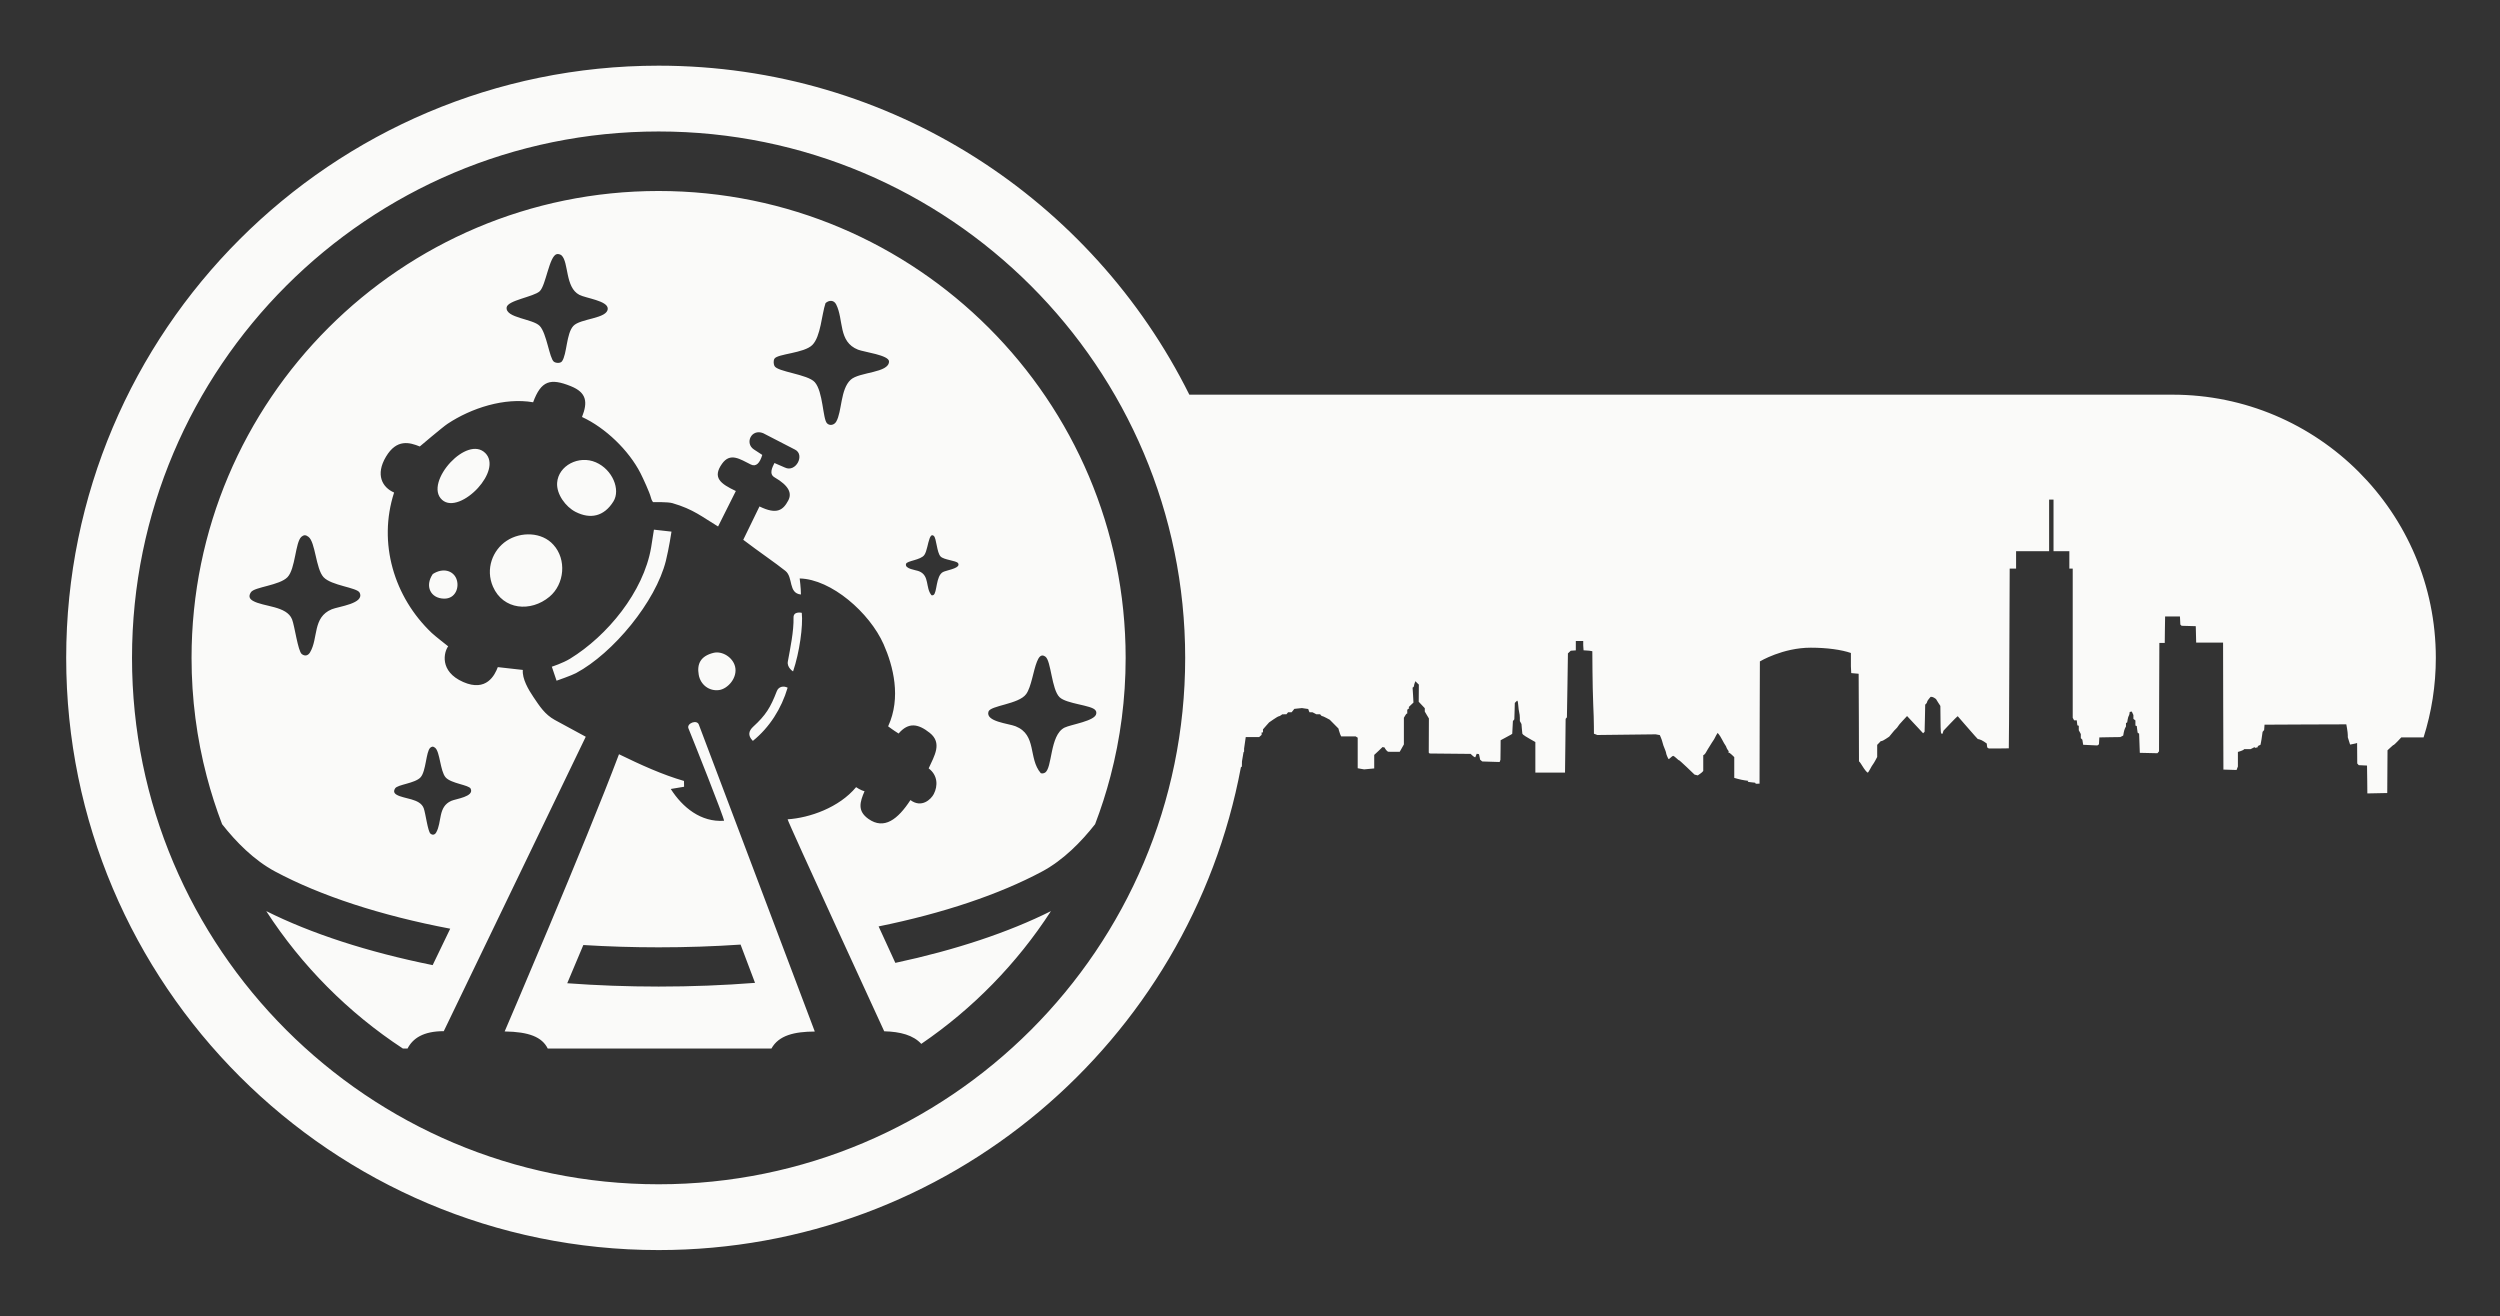 <?xml version="1.0" encoding="UTF-8" standalone="no"?>
<!DOCTYPE svg PUBLIC "-//W3C//DTD SVG 1.1//EN" "http://www.w3.org/Graphics/SVG/1.1/DTD/svg11.dtd">
<svg width="100%" height="100%" viewBox="0 0 4489 2363" version="1.1" xmlns="http://www.w3.org/2000/svg" xmlns:xlink="http://www.w3.org/1999/xlink" xml:space="preserve" xmlns:serif="http://www.serif.com/" style="fill-rule:evenodd;clip-rule:evenodd;stroke-linejoin:round;stroke-miterlimit:2;">
    <rect x="0" y="0" width="4489" height="2363" fill="#333333" stroke="none"/>
    <g transform="matrix(1,0,0,1,-4606,-5669)">
        <g id="key-white" transform="matrix(1.056,0,0,0.758,4232.28,6331.58)">
            <rect x="354.331" y="-874.294" width="4251.97" height="3118.39" style="fill:none;"/>
            <g transform="matrix(1.083,0,0,1.583,-364.987,-1247.96)">
                <path d="M2612.1,1384.26C2531.43,1795.31 2152.52,2106.82 1697.84,2106.82C1184.49,2106.82 767.717,1709.74 767.717,1220.63C767.717,731.532 1184.49,334.444 1697.84,334.444C2062.73,334.444 2378.83,535.075 2531.13,826.772L4074.8,826.772C4302.96,826.772 4488.19,1003.25 4488.19,1220.63C4488.19,1262.11 4481.44,1302.1 4468.95,1339.66L4433.93,1339.66L4428.02,1345.67C4424.63,1348.98 4421.98,1351.29 4421.98,1350.99C4421.98,1350.59 4419.86,1352.19 4417.22,1354.6L4412.35,1358.91L4411.92,1422.88L4380.69,1423.48L4380.48,1402.63L4380.16,1381.77L4367.14,1381.17L4365.97,1379.86L4364.82,1378.66L4364.6,1347.98L4362.27,1348.68C4361.11,1348.98 4358.56,1349.48 4356.87,1349.78L4353.59,1350.38L4351.8,1344.97L4349.99,1339.46L4349.99,1336.15C4349.99,1334.34 4349.46,1329.93 4348.83,1326.42L4347.66,1320.1L4283.41,1320.3L4219.26,1320.61L4218.63,1328.63L4217.36,1330.03L4216.19,1331.33L4215.34,1337.05C4214.92,1340.16 4214.28,1344.47 4213.75,1346.67L4212.9,1350.69L4210.48,1351.79L4208.14,1352.89L4208.78,1353.39L4209.41,1354L4207.19,1354.7L4204.97,1355.3L4203.27,1354.3L4200.31,1355.8L4197.34,1357.2L4187.4,1357.2L4186.34,1358.11C4185.8,1358.61 4183.58,1359.51 4181.47,1360.21L4177.44,1361.41L4177.44,1383.17L4175.33,1388.39L4154.69,1387.79L4154.37,1292.83L4154.16,1197.77L4111.92,1197.77L4111.29,1173.21L4089.05,1172.61L4087.04,1170.7L4086.83,1165.89C4086.83,1163.28 4086.61,1160.57 4086.51,1159.97L4086.4,1158.67L4063.12,1158.67L4063.12,1160.47C4063.12,1160.73 4063.11,1161.62 4063.08,1163L4063.07,1163.08L4063.07,1163.65C4062.99,1167.28 4062.87,1173.53 4062.79,1180.23L4062.59,1198.28L4054.12,1198.28L4053.8,1279.39L4053.59,1360.51L4052.32,1361.92L4051.15,1363.32L4023.43,1362.72L4022.36,1334.04L4020.04,1332.64L4019.29,1327.62L4018.66,1322.61L4017.6,1322.31L4016.54,1321.91L4016.54,1314.29L4013.37,1311.88L4013.37,1306.17L4010.82,1300.95L4009.24,1301.25L4007.54,1301.55L4007.23,1304.06C4007.01,1305.46 4006.49,1307.07 4005.96,1307.57C4005.53,1308.17 4004.79,1310.48 4004.36,1312.78L4003.62,1317.1L4002.67,1317.7L4001.72,1318.2L4001.72,1323.21L4000.23,1325.92C3999.49,1327.42 3998.44,1330.53 3998.12,1332.74L3997.38,1336.85L3995.05,1338.05L3992.72,1339.15L3976.31,1339.36L3959.91,1339.66L3959.59,1344.87L3959.27,1349.98L3958,1350.89L3956.72,1351.69L3934.5,1350.69L3933.23,1343.07L3930.79,1340.76L3930.79,1334.64L3929.21,1331.74L3927.62,1328.93L3927.62,1322.31L3926.56,1321.91L3925.39,1321.61L3924.98,1318.6L3924.86,1317.73L3924.86,1317.72C3924.69,1316.37 3924.55,1315.22 3924.55,1314.89L3924.45,1314.09L3920.32,1314.09L3919.15,1312.18L3918.1,1310.18L3918.1,1087.08L3912.8,1087.08L3912.8,1061.01L3887.96,1061.01L3887.96,983.798L3881.04,983.798L3881.04,1061.01L3829.17,1061.01L3829.17,1087.08L3819.12,1087.08L3818.58,1220.84C3818.27,1295.04 3817.95,1355.8 3817.74,1356C3817.64,1356.1 3810.53,1356.2 3801.97,1356.2L3786.3,1356.2L3785.03,1355.4L3783.86,1354.7L3783.45,1351.69L3783.12,1348.78L3778.89,1345.97C3776.56,1344.47 3773.39,1342.96 3771.79,1342.66L3769.04,1342.06L3764.39,1337.25C3761.85,1334.64 3754.85,1327.02 3748.83,1320.3L3737.71,1308.07L3736.97,1308.27C3736.55,1308.47 3731.46,1313.29 3725.65,1319.1L3715.16,1329.63L3714.42,1331.93L3713.68,1334.14L3712.73,1334.14C3710.93,1334.14 3710.72,1332.34 3710.51,1312.58L3710.29,1292.53L3706.8,1287.42L3703.41,1282.2L3700.98,1280.6C3699.6,1279.69 3697.7,1278.99 3696.74,1278.99L3694.94,1278.99L3692.19,1282.1C3690.71,1283.81 3689.44,1285.81 3689.44,1286.51C3689.44,1287.21 3688.8,1288.52 3687.96,1289.22L3686.47,1290.62L3686.05,1310.98L3685.52,1331.23L3683.19,1333.44L3675.99,1326.02C3673.39,1323.43 3670.13,1320.08 3667.35,1317.23L3667.26,1317.13L3667.25,1317.12L3667.2,1317.08L3665.92,1315.76L3664.74,1314.56L3663.97,1313.77L3663.4,1313.18L3658,1307.67L3651.22,1314.59C3647.52,1318.3 3644.13,1322.11 3643.81,1323.01C3643.39,1323.91 3642.01,1325.52 3640.74,1326.62C3639.37,1327.72 3636.4,1330.83 3634.18,1333.64L3629.95,1338.55L3624.65,1341.86C3621.8,1343.67 3618.83,1345.17 3618.09,1345.17L3616.82,1345.17L3611.1,1350.79L3611.1,1368.93L3608.35,1373.85C3606.87,1376.56 3604.96,1379.46 3604.22,1380.27C3603.48,1381.07 3601.58,1384.18 3599.99,1387.08C3598.4,1389.89 3596.81,1392.3 3596.39,1392.3C3595.01,1392.3 3591.41,1387.99 3587.71,1382.27C3585.81,1379.26 3583.79,1376.56 3583.37,1376.15L3582.52,1375.65L3582.31,1309.98L3581.99,1244.4L3570.35,1243.4L3569.82,1233.29L3569.82,1213.3C3555.19,1208.49 3532.42,1205.39 3506.83,1205.39C3462.69,1205.39 3426.91,1225.95 3426.91,1225.95C3426.91,1225.95 3426.92,1226.2 3426.93,1226.33L3426.91,1226.35L3426.59,1317.6L3426.38,1408.84L3420.45,1409.04L3420.03,1408.24L3419.5,1407.44L3413.68,1406.84L3407.86,1406.13L3408.39,1405.33L3408.91,1404.63L3403.3,1403.93C3400.34,1403.53 3395.26,1402.53 3392.3,1401.72L3386.68,1400.22L3386.68,1369.14L3382.87,1365.63C3380.76,1363.72 3378.53,1362.22 3378,1362.22L3377.05,1362.22L3377.58,1361.41L3378.11,1360.51L3376.31,1358.11C3375.36,1356.8 3374.51,1355.1 3374.3,1354.4C3374.19,1353.59 3373.45,1352.29 3372.71,1351.39C3371.87,1350.38 3369.64,1346.78 3367.74,1343.17C3365.72,1339.56 3363.4,1335.85 3362.34,1334.84L3360.54,1332.94L3358.21,1336.65L3358.02,1336.98L3358.01,1336.99C3356.93,1338.85 3355.99,1340.48 3355.99,1340.76C3355.99,1341.06 3354.08,1344.07 3351.64,1347.38C3349.32,1350.79 3346.46,1355.2 3345.29,1357.1C3342.01,1362.82 3340.74,1364.62 3339.37,1365.53L3337.99,1366.33L3337.99,1389.79L3337.14,1390.79C3336.72,1391.4 3334.82,1392.9 3332.91,1394.2L3329.41,1396.51L3324.34,1395.31L3312.16,1384.18C3305.39,1378.06 3299.88,1373.35 3299.88,1373.75C3299.88,1374.15 3298.08,1372.85 3295.96,1370.84C3293.74,1368.84 3291.41,1367.23 3290.78,1367.23C3290.14,1367.23 3288.34,1368.43 3286.76,1369.94C3285.27,1371.34 3283.79,1372.34 3283.58,1372.14C3282.52,1370.84 3279.77,1364.72 3279.77,1363.42C3279.77,1362.72 3279.13,1360.61 3278.39,1358.91C3276.17,1353.89 3274.26,1348.88 3273.74,1346.17C3273.42,1344.77 3272.46,1341.96 3271.51,1339.96L3269.82,1336.15L3266.64,1335.64L3263.36,1335.04L3171.69,1336.05L3169.04,1335.04L3166.39,1334.14L3166.29,1322.91C3166.29,1316.69 3165.87,1301.65 3165.23,1289.52C3164.7,1277.39 3164.17,1254.73 3164.07,1239.09L3163.85,1210.71L3161.74,1210.31C3160.57,1210.01 3157.5,1209.71 3154.86,1209.61L3150.09,1209.31L3149.56,1201.79L3149.56,1195.37L3137.92,1195.37L3137.92,1209.4L3129.98,1209.91L3125.53,1213.92L3124.79,1261.75L3123.95,1309.58L3122.99,1310.68L3121.93,1311.88L3121.51,1351.09C3121.19,1372.64 3120.98,1390.79 3120.98,1391.3L3120.98,1392.3L3074.4,1392.3L3074.4,1346.58L3065.51,1341.76C3060.64,1339.15 3055.99,1336.35 3055.24,1335.55L3053.97,1334.04L3053.23,1326.82L3052.6,1319.6L3050.06,1315.19L3050.06,1310.38C3050.06,1307.77 3049.63,1303.96 3049,1302.06C3048.47,1300.15 3047.83,1295.74 3047.62,1292.23C3047.3,1288.72 3046.88,1285.61 3046.46,1285.31L3045.82,1284.61L3043.92,1286.31L3042.12,1288.12L3041.8,1300.35L3041.38,1312.58L3040.32,1313.89L3039.15,1315.09L3038.1,1334.24L3035.87,1335.64C3034.6,1336.35 3030.58,1338.45 3026.77,1340.36L3019.89,1343.87L3019.78,1358.51L3019.57,1373.25L3018.3,1376.46L2990.99,1375.65L2989.4,1374.35L2987.71,1373.05L2986.86,1368.93L2985.91,1364.72L2982.31,1364.12L2981.25,1366.63L2980.19,1369.24L2979.34,1369.24C2978.81,1369.24 2977.12,1368.13 2975.64,1366.83L2972.78,1364.32L2908.42,1363.72L2907.68,1363.12L2907.04,1362.42L2907.25,1311.28L2903.97,1306.07L2900.8,1300.95L2900.8,1295.94L2891.27,1286.31L2891.48,1260.64L2888.73,1258.14L2886.08,1255.53L2884.92,1258.34C2884.39,1259.84 2883.86,1261.65 2883.86,1262.45C2883.86,1263.25 2883.33,1264.15 2882.8,1264.45L2881.64,1265.15L2882.38,1276.29L2883.01,1287.52L2879.2,1290.92L2875.5,1294.33L2875.92,1295.04L2876.45,1295.84L2873.27,1298.25L2873.27,1304.06L2872.53,1304.06C2872,1304.06 2870.84,1305.46 2869.89,1307.17L2867.98,1310.28L2867.98,1350.18L2861.42,1361.21L2852.31,1361.21L2843.11,1361.11L2841.52,1359.91C2840.67,1359.21 2839.4,1357.81 2838.76,1356.7L2837.6,1354.7L2834.42,1354.1L2827.97,1360.01L2821.4,1365.83L2821.4,1386.08L2813.46,1386.78L2805.63,1387.49L2800.55,1386.68L2795.47,1385.78L2795.47,1340.06L2793.88,1339.15L2792.29,1338.15L2769.53,1338.15L2767.95,1334.94C2767.2,1333.14 2766.25,1330.43 2765.93,1329.03L2765.3,1326.42L2751.54,1313.18L2746.03,1310.38C2743.07,1308.87 2740.21,1307.67 2739.79,1307.77C2739.36,1307.87 2738.41,1307.37 2737.78,1306.57L2736.51,1305.06L2730.58,1305.06L2727.61,1303.56L2724.54,1302.06L2719.78,1302.06L2718.72,1299.65L2717.77,1297.14L2712.79,1296.44L2707.92,1295.74L2701.89,1296.34L2695.96,1296.94L2693.84,1299.55L2691.62,1302.06L2686.12,1302.06L2683.58,1305.06L2680.19,1305.06L2676.91,1305.16L2674.9,1306.57C2673.73,1307.37 2672.25,1308.07 2671.51,1308.07C2670.77,1308.07 2667.06,1310.18 2663.25,1312.68L2656.37,1317.2L2651.5,1322.41L2646.74,1327.62L2646.74,1332.14L2644.62,1332.14L2644.62,1335.85L2642.72,1337.45L2640.7,1339.15L2619.69,1339.15C2618.88,1344.9 2618.02,1350.62 2617.1,1356.33L2617.1,1360.81L2616.16,1361.99C2615.41,1366.49 2614.61,1370.96 2613.78,1375.43L2613.6,1383.27L2612.44,1384.08C2612.37,1384.13 2612.25,1384.19 2612.1,1384.26ZM1697.84,432.909C1241.53,432.909 871.063,785.877 871.063,1220.63C871.063,1655.39 1241.53,2008.36 1697.84,2008.36C2154.14,2008.36 2524.61,1655.39 2524.61,1220.63C2524.61,785.877 2154.14,432.909 1697.84,432.909ZM1690.52,1028.77L1718.08,1031.71C1718.08,1031.71 1714.07,1056.97 1709.27,1075.37C1693.32,1136.42 1626.72,1213.53 1568.11,1243.46C1561.2,1246.98 1537.63,1254.8 1537.63,1254.8L1530.2,1233.83C1530.2,1233.83 1547.4,1228.57 1558.79,1221.91C1617.33,1187.66 1674.16,1121.89 1686.08,1055.51C1687.15,1049.56 1690.52,1028.77 1690.52,1028.77ZM1343.3,1095.16C1359.81,1085.07 1375.29,1090.48 1380.26,1102.07C1385.62,1114.57 1379.26,1132.33 1360.93,1131.99C1339.94,1131.61 1330.3,1113.4 1343.3,1095.16ZM1908.97,1240.87C1908.97,1240.87 1899.05,1235.14 1900.76,1226.06C1904.51,1206.16 1910.23,1180.75 1909.68,1160.4C1909.4,1150.2 1922.65,1153.22 1922.65,1153.22C1924.77,1172.96 1919.18,1212.15 1908.97,1240.87ZM1532.63,1051.33C1553.66,1073.2 1550.29,1110.23 1526.48,1129.16C1497.1,1152.53 1453.71,1148.93 1437.78,1114.05C1425.72,1087.63 1437.21,1059.27 1459.28,1045.41C1481.59,1031.41 1514.65,1032.15 1532.63,1051.33ZM1599.32,927.995C1625.57,938.874 1638.37,968.931 1626.92,986.512C1612.13,1009.24 1590.58,1013.36 1567.51,1002.19C1551.93,994.641 1537.3,975.703 1538.52,958.673C1540.35,932.924 1572.58,916.916 1599.32,927.995ZM1875,1805.25L1523.79,1805.25C1514.81,1787.99 1494.37,1780.21 1456.14,1779.66C1456.14,1779.66 1582.94,1498.27 1635.65,1364.83C1669.76,1380.68 1703.87,1395.48 1737.69,1404.8L1737.84,1413.5L1716.94,1416.81C1735.41,1444.47 1764.31,1466.82 1800.53,1464.4C1802.14,1462.95 1749.58,1337.43 1744.71,1326.15C1741.49,1318.68 1758.04,1312.39 1761.04,1320.57L1943.07,1779.8C1911.13,1779.9 1886.43,1785.43 1875,1805.25ZM1849.24,1706.96L1826.54,1649.69C1784.73,1652.38 1741.72,1653.78 1697.84,1653.78C1657.63,1653.78 1618.16,1652.6 1579.66,1650.34C1570.73,1670.62 1562.2,1689.92 1554.38,1707.53C1600.89,1710.8 1648.84,1712.51 1697.84,1712.51C1749.63,1712.51 1800.26,1710.6 1849.24,1706.96ZM2110.25,1798.26C2097.8,1785.23 2077.36,1780.01 2052.06,1779.42C2052.06,1779.42 1899.97,1464.66 1900.4,1462.21C1934.96,1460.09 1981.31,1444.6 2007.92,1414.09C2007.92,1414.09 2015.02,1418.86 2021.19,1420.17C2013.82,1436.48 2009.61,1449.7 2027.33,1461.64C2052.03,1478.28 2073.57,1462.19 2093.23,1433.43C2110.71,1445.84 2125.56,1432.36 2129.89,1424.39C2136.58,1412.08 2136.18,1396.24 2121.86,1386C2130.76,1367.23 2143.71,1348.04 2123.43,1332.75C2105.43,1319.17 2090.18,1316.53 2074.66,1333.84C2066.66,1329.15 2058.21,1323.08 2058.21,1323.08C2079.06,1280.1 2066.23,1232.76 2051.11,1200.23C2029.16,1153 1969,1102.85 1919.34,1101.8C1919.34,1101.8 1921.41,1117.03 1921.29,1125.82C1901.09,1123.83 1909.57,1100.14 1896.9,1090.44C1881.76,1078.85 1855.2,1061.69 1830.75,1043.93L1856.23,994.016C1883.59,1006.78 1893.35,999.496 1901.37,985.171C1907.43,974.356 1902.72,963.046 1879.85,950.453C1870.65,945.39 1876.62,935.06 1879.73,929.027L1896.15,935.822C1913.35,943.755 1928.08,916.674 1912.04,908.994L1861.93,884.354C1843.36,877.327 1832.87,899.44 1847.29,908.621L1860.6,916.916C1856.83,929.119 1850.87,935.136 1842.74,931.309C1825.41,923.156 1810.33,912.807 1797.41,930.173C1781.99,950.885 1794.88,960.039 1819.12,970.937L1791.22,1024.02C1766.43,1009.86 1752.88,998.323 1719.49,989.069C1712.31,987.079 1689.13,987.557 1689.13,987.557C1689.13,987.557 1686.88,985.434 1685.47,979.852C1683.89,973.628 1673.69,952.246 1669.41,944.253C1651.07,910.023 1614.22,876.184 1577.59,860.162C1586.8,837.888 1585,823.592 1559.85,813.982C1528.07,801.839 1513.45,805.417 1500.83,838.13C1456.02,830.753 1404.01,846.631 1366.4,870.418C1358.69,875.299 1322.88,904.285 1322.88,904.285C1306.88,898.143 1286.7,892.569 1269.82,919.536C1252.86,946.637 1264.05,965.611 1282.55,973.206C1256.98,1048.63 1282.24,1129.57 1341.74,1183.41C1346.75,1187.95 1367.45,1203.35 1367.45,1203.35C1360.96,1211.54 1352.98,1240.78 1391.02,1256.72C1427.58,1272.05 1440.75,1246.25 1445.37,1234.47L1484.66,1238.67C1483.39,1251.9 1493.63,1268.4 1501.32,1279.24C1511.28,1293.3 1519.14,1305.19 1534.77,1313.47C1545.33,1319.07 1583.46,1338.65 1583.46,1338.65L1360.55,1779.25C1328.31,1779.21 1311.82,1790.09 1303.68,1805.25L1296.38,1805.25C1210.71,1751.71 1137.5,1681.54 1081.82,1599.58C1151.91,1633.03 1241.04,1660.79 1343.1,1680.41L1370.67,1625.9C1261.41,1606.12 1167.1,1576.67 1095.8,1540.35C1062.49,1523.38 1034.2,1495.88 1012.51,1469.53C1003.15,1446.17 995.07,1422.21 988.347,1397.73C972.813,1341.17 964.542,1281.81 964.542,1220.63C964.542,835.033 1293.12,521.973 1697.84,521.973C2102.55,521.973 2431.13,835.033 2431.13,1220.63C2431.13,1281.81 2422.86,1341.17 2407.32,1397.73C2400.6,1422.21 2392.52,1446.17 2383.16,1469.53C2361.47,1495.88 2333.18,1523.38 2299.87,1540.35C2232.58,1574.63 2144.78,1602.79 2043.26,1622.48C2052.44,1641.56 2061.39,1660.13 2069.54,1677.05C2164.52,1657.67 2247.67,1631.17 2313.85,1599.58C2260.55,1678.02 2191.2,1745.66 2110.25,1798.26ZM2140.64,1068.97C2134.5,1063.08 2134.21,1041.3 2129.82,1038.03C2126.28,1035.39 2124.49,1039.1 2123.38,1041.8C2120.56,1048.61 2119.09,1061.08 2115.11,1066.57C2109.42,1074.42 2087.76,1075.17 2086.3,1080C2084,1087.62 2101.69,1088.99 2106.98,1091.1C2123.53,1097.69 2116.53,1115.54 2126.28,1126.89C2127.36,1127.26 2128.31,1127.08 2129.31,1126.58C2135.27,1123.62 2132.91,1097.86 2144.41,1092.14C2149.19,1089.76 2168.15,1087.08 2168.65,1081.45C2168.76,1080.2 2168.72,1079.87 2167.96,1078.85C2165.07,1074.95 2146.02,1074.13 2140.64,1068.97ZM1545.59,618.444C1543.94,616.927 1540.24,615.897 1537.99,616.427C1526.06,619.251 1520.94,663.171 1511.21,671.945C1501.84,680.385 1460.5,685.578 1459.23,696.237C1457.33,712.187 1500.45,713.084 1511.25,723.969C1522.15,734.949 1526.44,772.428 1533.44,777.447C1536.48,779.623 1543.68,780.198 1546.21,776.769C1554.06,766.153 1552.8,735.615 1563.91,723.965C1574.78,712.573 1617.97,713.216 1617.99,697.982C1618.01,686.222 1583.66,682.471 1573.38,677.365C1550.95,666.23 1556.91,628.853 1545.59,618.444ZM1962.28,869.638C1966.71,873.843 1973.59,872.197 1976.7,867.144C1985.91,852.133 1983.05,818.655 1999.5,804.359C2013.09,792.557 2059.43,794.442 2059.62,777.103C2059.72,767.592 2020.23,762.936 2010.96,759.439C1979.37,747.531 1988.83,714.398 1976.53,691.541C1972.95,684.902 1965.3,685.083 1959.93,689.773C1953.82,706.892 1952.49,739.621 1939.26,752.357C1926.27,764.874 1884.45,765.521 1879.72,772.947C1877.94,775.745 1878.24,780.816 1879.73,783.769C1884.24,792.671 1931.81,796.092 1942.99,808.015C1956.26,822.171 1955.47,863.154 1962.28,869.638ZM2327.41,1279.52C2314.79,1267.96 2314.2,1225.23 2305.18,1218.82C2297.89,1213.64 2294.21,1220.91 2291.93,1226.2C2286.14,1239.57 2283.11,1264.04 2274.94,1274.81C2263.24,1290.21 2218.71,1291.7 2215.72,1301.17C2211,1316.12 2247.35,1318.81 2258.23,1322.95C2292.24,1335.89 2277.86,1370.91 2297.9,1393.18C2300.12,1393.9 2302.07,1393.54 2304.13,1392.57C2316.37,1386.77 2311.53,1336.22 2335.16,1324.99C2344.99,1320.32 2383.96,1315.05 2384.99,1304.02C2385.21,1301.57 2385.12,1300.91 2383.56,1298.9C2377.62,1291.26 2338.48,1289.65 2327.41,1279.52ZM1141.89,1037.15C1140.3,1037.28 1138.15,1038.48 1136.94,1039.52C1127.35,1047.82 1127.72,1087.22 1115.25,1099.79C1102.9,1112.23 1063.29,1114.45 1057.8,1122.36C1053.97,1127.87 1054.9,1131.96 1060.86,1135.26C1077.33,1144.36 1113.92,1142.65 1122.35,1162.99C1126.44,1172.88 1131.54,1210.45 1137.63,1214.95C1142.54,1218.58 1147.49,1217.3 1150.51,1212.5C1163.89,1191.3 1154.12,1160.05 1184.64,1147.91C1195.25,1143.7 1236.8,1139.37 1228.43,1123.07C1224.37,1115.19 1183.94,1112.61 1171.7,1099.79C1159.56,1087.06 1159.05,1047.36 1148.12,1039.51C1146.35,1038.23 1144.21,1036.95 1141.89,1037.15ZM1342.64,1353.5C1341.54,1353.6 1340.05,1354.47 1339.21,1355.23C1332.54,1361.31 1332.8,1390.16 1324.13,1399.36C1315.55,1408.47 1288.02,1410.09 1284.2,1415.89C1281.54,1419.92 1282.18,1422.92 1286.33,1425.33C1297.77,1431.99 1323.21,1430.75 1329.06,1445.64C1331.91,1452.88 1335.45,1480.39 1339.69,1483.68C1343.1,1486.34 1346.54,1485.4 1348.64,1481.89C1357.94,1466.37 1351.14,1443.48 1372.36,1434.6C1379.74,1431.51 1408.61,1428.34 1402.79,1416.41C1399.98,1410.63 1371.87,1408.75 1363.37,1399.36C1354.93,1390.04 1354.57,1360.98 1346.98,1355.22C1345.75,1354.29 1344.26,1353.35 1342.64,1353.5ZM1784.1,1213.1C1797.49,1209.95 1814.28,1219.55 1817.92,1233.64C1822.2,1250.17 1806.57,1267.05 1792.73,1268.8C1777.12,1270.77 1763.56,1260.78 1760.83,1245.91C1757.9,1229.99 1763.38,1217.97 1784.1,1213.1ZM1425.76,914.154C1439.44,927.168 1430.41,949.352 1414.37,966.201C1397.22,984.208 1372.05,996.122 1358.01,984.24C1342.86,971.424 1353.47,945.81 1371.34,927.791C1388.18,910.805 1411.49,900.567 1425.76,914.154ZM1900.42,1265.24C1890.69,1296.63 1871.94,1324.8 1845.83,1344.87C1837.07,1336.55 1839.63,1329.52 1846.44,1323.56C1866.12,1306.34 1873.45,1295.11 1883.38,1270.57C1886.42,1263.08 1894.44,1262.29 1900.42,1265.24Z" style="fill:rgb(250,250,249);"/>
            </g>
        </g>
    </g>
</svg>

